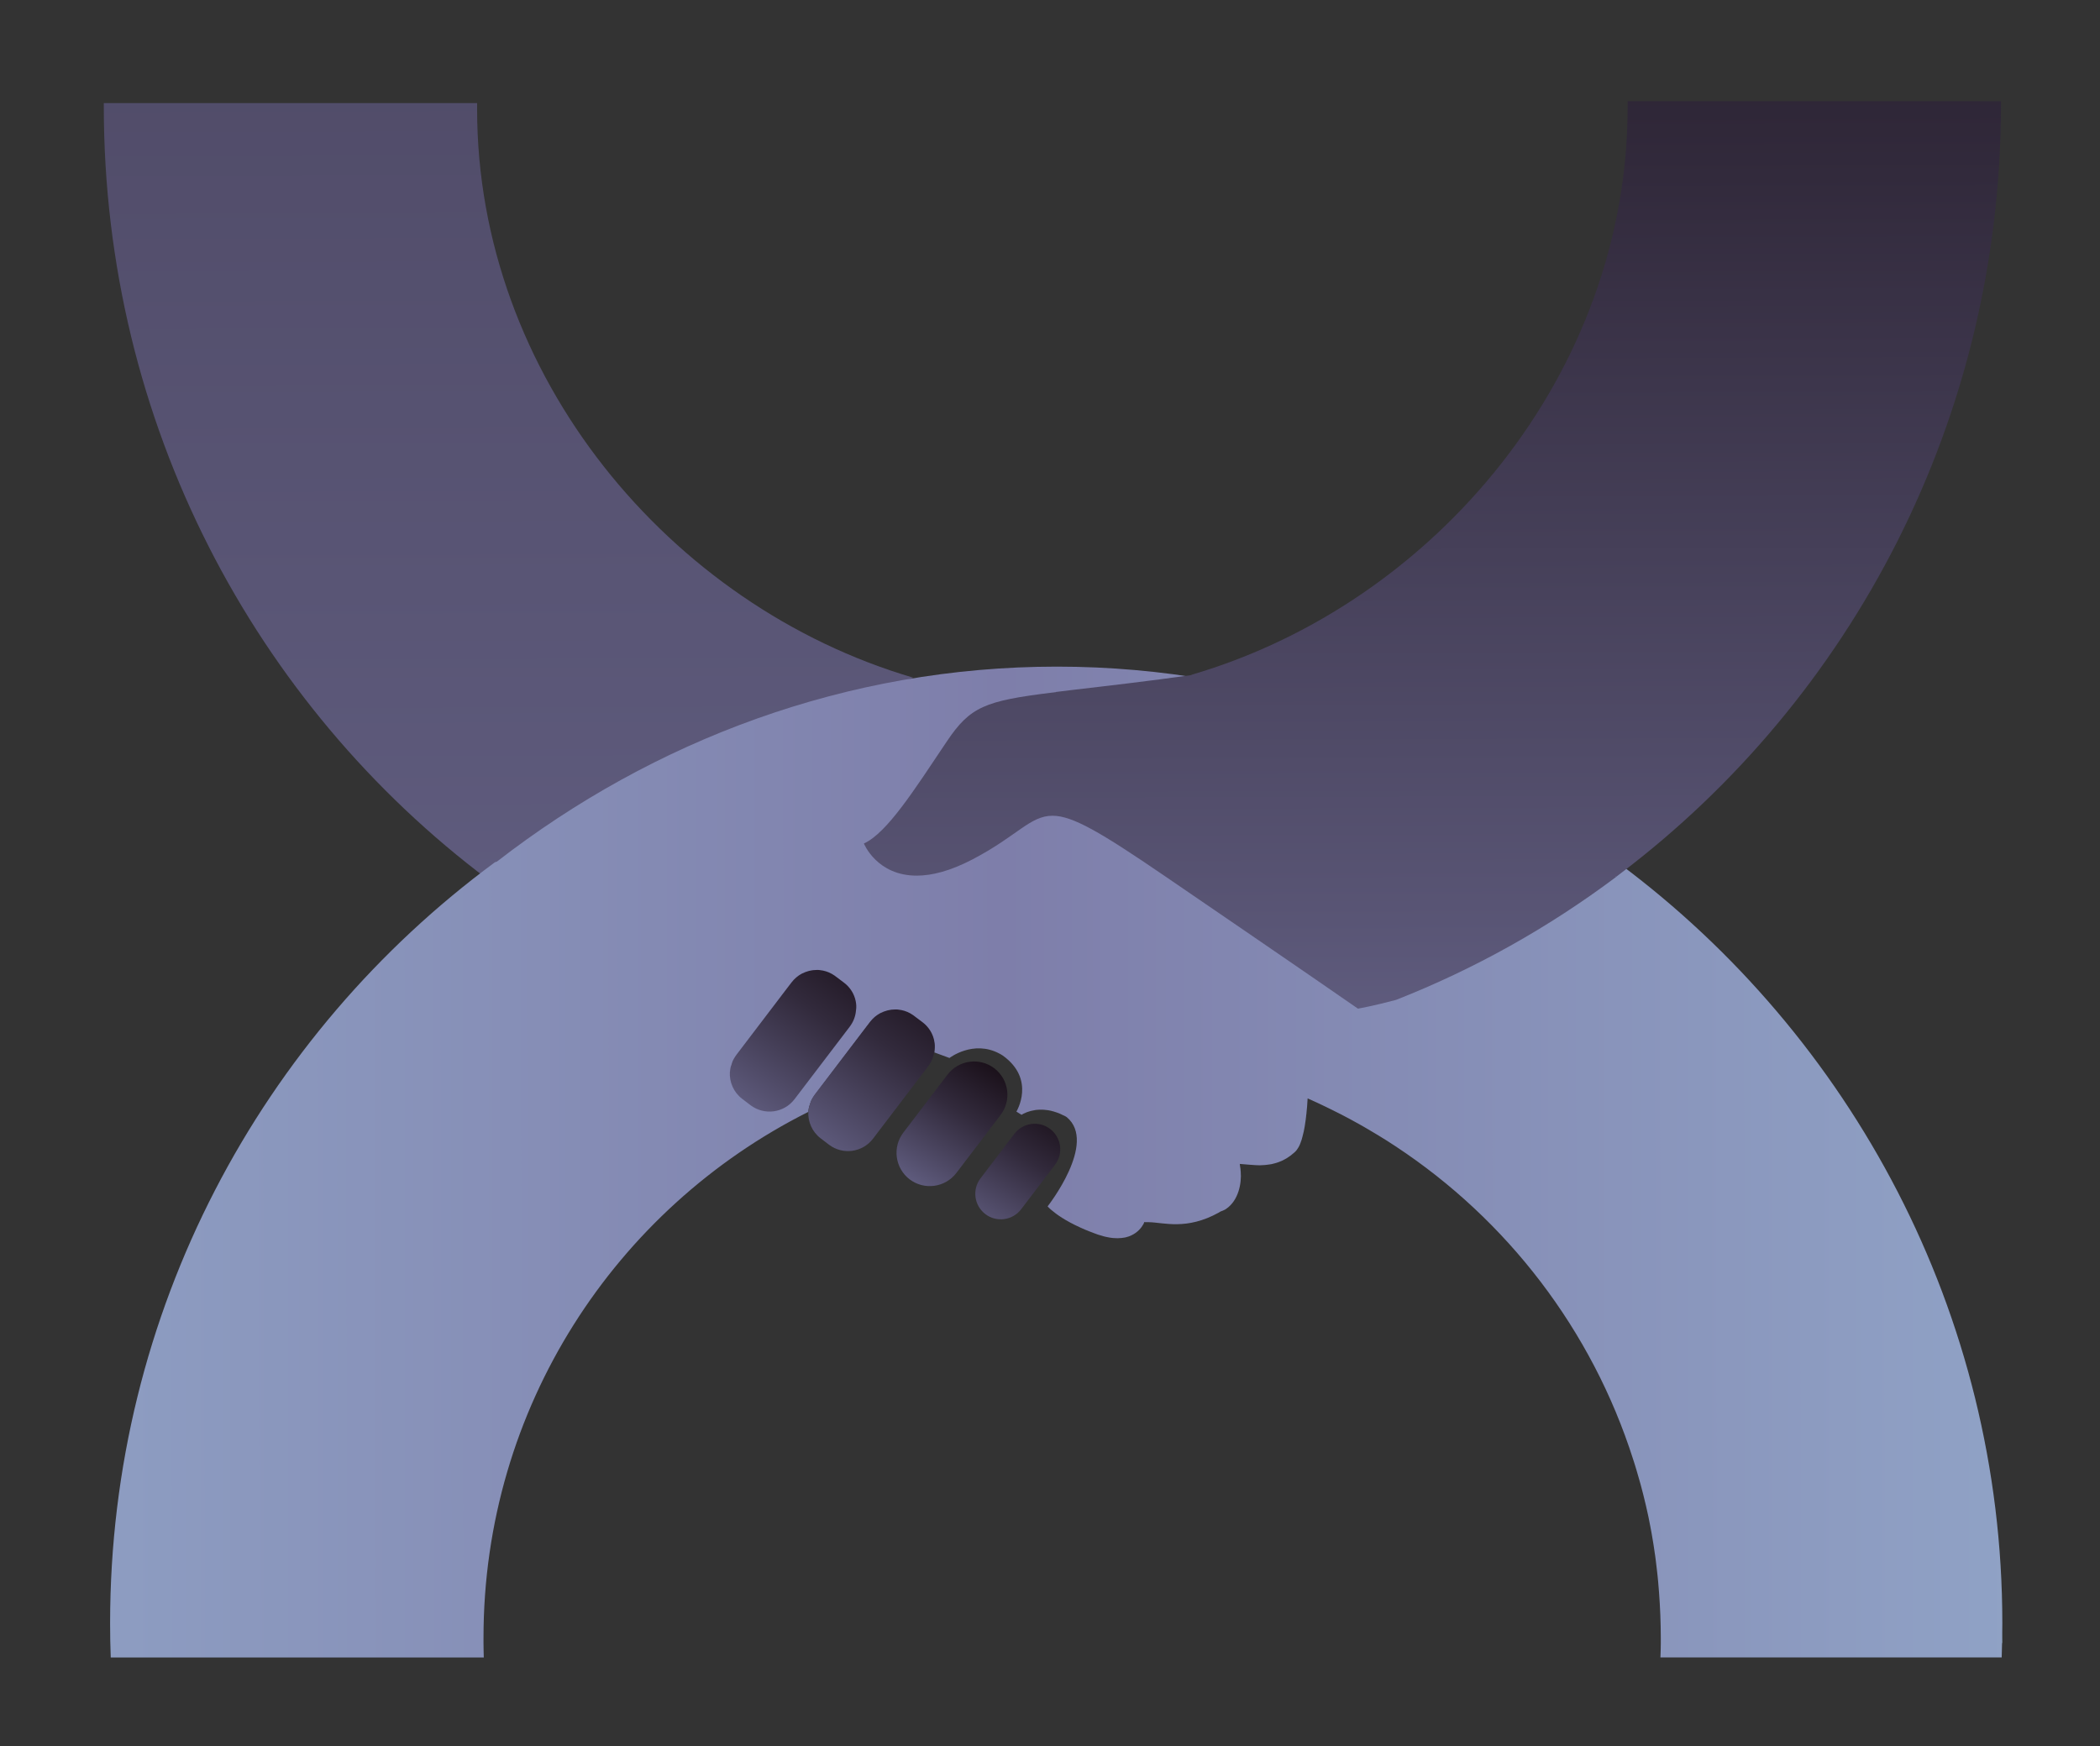 <?xml version="1.0" encoding="utf-8"?>
<!-- Generator: Adobe Illustrator 22.1.0, SVG Export Plug-In . SVG Version: 6.00 Build 0)  -->
<svg version="1.1" id="Layer_1" xmlns="http://www.w3.org/2000/svg" xmlns:xlink="http://www.w3.org/1999/xlink" x="0px" y="0px"
	 viewBox="0 0 2306.4 1918.3" style="enable-background:new 0 0 2306.4 1918.3;" xml:space="preserve">
<rect x="0" y="0" width="2306.4" height="1918.3" fill="#333333" stroke="none"/>
<style type="text/css">
	.st0{fill:none;}
	.st1{fill:url(#SVGID_1_);}
	.st2{fill:url(#SVGID_2_);}
	.st3{fill:url(#SVGID_3_);}
	.st4{fill:url(#SVGID_4_);}
	.st5{fill:url(#SVGID_5_);}
	.st6{fill:url(#SVGID_6_);}
	.st7{fill:url(#SVGID_7_);}
	.st8{fill:url(#SVGID_8_);}
	.st9{fill:url(#SVGID_9_);}
	.st10{fill:url(#SVGID_10_);}
	.st11{fill:url(#SVGID_11_);}
	.st12{fill:url(#SVGID_12_);}
	.st13{fill:url(#SVGID_13_);}
	.st14{fill:url(#SVGID_14_);}
	.st15{fill:url(#SVGID_15_);}
	.st16{fill:url(#SVGID_16_);}
	.st17{fill:url(#SVGID_17_);}
	.st18{fill:url(#SVGID_18_);}
	.st19{fill:url(#SVGID_19_);}
	.st20{fill:url(#SVGID_20_);}
	.st21{fill:url(#SVGID_21_);}
	.st22{fill:url(#SVGID_22_);}
	.st23{fill:url(#SVGID_23_);}
	.st24{fill:url(#SVGID_24_);}
	.st25{fill:url(#SVGID_25_);}
	.st26{fill:url(#SVGID_26_);}
</style>
<title>Asset 1</title>
<path class="st0" d="M807.7,1205.7c0.3,0.3,0.6,0.6,0.9,0.9C808.3,1206.3,808,1206,807.7,1205.7
	C807.7,1205.7,807.7,1205.7,807.7,1205.7z"/>
<linearGradient id="SVGID_1_" gradientUnits="userSpaceOnUse" x1="1640.483" y1="-131.38" x2="330.698" y2="1672.702">
	<stop  offset="0" style="stop-color:#A2C7E2"/>
	<stop  offset="0.23" style="stop-color:#7E7EAA"/>
	<stop  offset="0.32" style="stop-color:#0D0208"/>
	<stop  offset="0.42" style="stop-color:#10050B"/>
	<stop  offset="0.54" style="stop-color:#10050B"/>
	<stop  offset="0.64" style="stop-color:#10050B"/>
	<stop  offset="0.66" style="stop-color:#190F18"/>
	<stop  offset="0.7" style="stop-color:#322A3C"/>
	<stop  offset="0.75" style="stop-color:#595575"/>
	<stop  offset="0.76" style="stop-color:#615E81"/>
</linearGradient>
<path class="st1" d="M760.6,1103.8c-0.7-0.8-1.5-1.6-2.3-2.3c-0.7-0.7-1.5-1.3-2.3-1.9l-2-1.6l-6.6-5.1c-2.8-2.1-5.8-3.8-8.9-5
	c-0.5-0.2-0.9-0.3-1.4-0.5c-10.3-3.4-21.6-1.9-30.7,4c0.4-0.3,0.8-0.5,1.2-0.8c5-3,10.6-4.6,16.2-5c-10.1,0.5-19.9,5.3-26.5,14
	l-12.7,16.7l-41.8,54.8c-2.4,3.1-4.2,6.6-5.4,10.2c-1.2,3.6-1.8,7.3-1.8,11c-0.1,5.8,1.4,11.7,4.1,16.9c-1.7-3.3-2.9-6.9-3.5-10.5
	c1.1,6.6,4.1,12.9,8.9,18.1c0.7,0.7,1.4,1.4,2.1,2.1c0.8,0.7,1.6,1.4,2.5,2l8.5,6.5c15.6,11.9,38,8.8,50-6.8l54.4-71.4
	c0.2-0.2,0.4-0.5,0.6-0.8c0-0.1,0.1-0.2,0.2-0.3c0.2-0.2,0.4-0.5,0.6-0.8c0.1-0.1,0.2-0.3,0.3-0.4c0,0,0,0,0,0c0,0,0,0,0,0
	c0.2-0.2,0.3-0.5,0.5-0.8c0,0,0-0.1,0.1-0.1c0,0,0-0.1,0.1-0.1c0,0,0-0.1,0.1-0.1c0.1-0.1,0.1-0.1,0.1-0.2c0,0,0-0.1,0-0.1
	c0.1-0.1,0.1-0.2,0.2-0.4c0.1-0.2,0.2-0.3,0.3-0.5c0-0.1,0.1-0.1,0.1-0.1c0.1-0.2,0.2-0.3,0.2-0.5c0.1-0.1,0.1-0.1,0.1-0.2
	c0,0,0,0,0,0c0.2-0.4,0.4-0.8,0.6-1.2c0.1-0.3,0.2-0.5,0.3-0.7c0.1-0.2,0.2-0.5,0.3-0.7c-0.1,0.2-0.1,0.3-0.2,0.4
	c0.1-0.2,0.2-0.3,0.2-0.5c0,0,0,0,0,0c0,0,0,0,0,0c0.1-0.2,0.1-0.4,0.2-0.6c0-0.2,0.1-0.5,0.2-0.7c0.1-0.2,0.1-0.3,0.2-0.5
	c0.2-0.6,0.4-1.3,0.5-1.9c0-0.1,0.1-0.3,0.1-0.4c0.2-0.8,0.3-1.5,0.5-2.3c0,0,0-0.1,0-0.1c0.1-0.4,0.1-0.7,0.2-1.1v-0.3
	c0.1-0.4,0.1-0.9,0.2-1.5C770.8,1121.5,767.5,1111.3,760.6,1103.8z M637.6,1181.3c1.2-3.6,3-7,5.4-10.2
	C640.6,1174.3,638.8,1177.8,637.6,1181.3c-1.2,3.7-1.8,7.4-1.8,11C635.8,1188.6,636.4,1184.9,637.6,1181.3z M635.9,1195.8
	c0.1,0.9,0.2,1.8,0.3,2.7C636.1,1197.6,636,1196.7,635.9,1195.8z M635.9,1191c0.3-6.9,2.6-13.8,7.2-19.8
	C638.6,1177.1,636.2,1184.1,635.9,1191z M684.8,1116.3l12.6-16.6c0.2-0.3,0.4-0.5,0.6-0.8c-0.2,0.2-0.4,0.4-0.5,0.7L684.8,1116.3z
	 M698.9,1098c-0.2,0.2-0.4,0.4-0.5,0.6C698.5,1098.4,698.6,1098.3,698.9,1098C698.8,1098,698.8,1098,698.9,1098
	C698.9,1098,698.9,1098,698.9,1098z M701.1,1095.7c0.3-0.3,0.5-0.5,0.8-0.7c0.3-0.2,0.5-0.5,0.8-0.7c0.2-0.2,0.5-0.4,0.7-0.6
	c0.1-0.1,0.2-0.2,0.3-0.3c0.2-0.2,0.5-0.3,0.7-0.5c-0.6,0.4-1.2,0.9-1.7,1.4C702,1094.8,701.5,1095.2,701.1,1095.7z M704.5,1092.7
	c0.6-0.4,1.1-0.8,1.7-1.2C705.7,1091.9,705.1,1092.3,704.5,1092.7z"/>
<path class="st0" d="M1150.7,882.9c21.8,0.1,52.1,17.7,122.5,65.8c150.2,102.6,212.8,146.1,212.8,146.1l0,0
	c-0.2-0.2-62.9-43.6-212.8-146.1C1202.7,900.6,1172.5,883,1150.7,882.9z"/>
<linearGradient id="SVGID_2_" gradientUnits="userSpaceOnUse" x1="881.567" y1="23.556" x2="943.432" y2="23.942" gradientTransform="matrix(1 0 0 1 0 1074.908)">
	<stop  offset="0" style="stop-color:#A2C7E2"/>
	<stop  offset="0.51" style="stop-color:#7E7EAA"/>
	<stop  offset="1" style="stop-color:#A2C7E2"/>
</linearGradient>
<path class="st2" d="M931.6,1113.7c0-0.1,0-0.3,0-0.4c0-0.1,0-0.2,0-0.3c-0.1-0.8-0.1-1.5-0.3-2.3c0-0.3-0.1-0.5-0.1-0.8
	c-0.1-0.4-0.1-0.7-0.2-1.1c-0.1-0.3-0.1-0.6-0.2-0.9c0-0.1,0-0.2-0.1-0.3c-0.1-0.4-0.2-0.8-0.3-1.2c0,0,0-0.1,0-0.1
	c-0.1-0.3-0.2-0.7-0.3-1c-0.2-0.6-0.4-1.1-0.6-1.7c-0.1-0.3-0.2-0.6-0.4-0.9c-0.1-0.3-0.2-0.6-0.4-0.9c-0.1-0.3-0.3-0.6-0.4-0.9
	c0,0,0-0.1,0-0.1c0,0,0,0,0,0c-0.1-0.2-0.2-0.3-0.3-0.5c-0.1-0.2-0.2-0.4-0.3-0.7c-0.1-0.2-0.2-0.3-0.3-0.5c0,0,0,0,0-0.1
	c-0.2-0.3-0.4-0.6-0.6-0.9c-0.1-0.2-0.3-0.4-0.4-0.7c0,0,0,0,0,0c-0.2-0.2-0.3-0.5-0.5-0.8c-0.9-1.4-1.9-2.7-3-3.9
	c-0.2-0.2-0.4-0.4-0.6-0.6c-0.2-0.2-0.4-0.4-0.6-0.6c-0.3-0.3-0.6-0.6-0.9-0.9c-0.7-0.7-1.5-1.3-2.4-2l-8.1-6.2
	c-0.4-0.3-0.8-0.6-1.2-0.8c-0.6-0.4-1.2-0.8-1.8-1.2c-0.4-0.2-0.7-0.4-1.1-0.6c-0.5-0.3-0.9-0.5-1.4-0.7c-1.1-0.5-2.2-1-3.3-1.5
	c-0.4-0.2-0.8-0.3-1.1-0.4c-0.4-0.1-0.9-0.3-1.3-0.4c-0.4-0.1-0.9-0.2-1.3-0.4c0,0,0,0,0,0c-0.4-0.1-0.9-0.2-1.3-0.3
	c-0.4-0.1-0.8-0.2-1.2-0.2c-0.1,0-0.2,0-0.3,0c0.3,0,0.6,0.1,0.9,0.2c0.2,0,0.4,0.1,0.6,0.1h0c0.5,0.1,0.9,0.2,1.3,0.3
	c0.4,0.1,0.9,0.2,1.3,0.4c0.4,0.1,0.9,0.3,1.3,0.4c0.4,0.2,0.9,0.3,1.3,0.5c0.4,0.1,0.7,0.3,1.1,0.5c0.3,0.1,0.6,0.3,1,0.4
	c2.2,1,4.4,2.3,6.4,3.9l6.3,4.8l1.8,1.4c0.8,0.6,1.6,1.3,2.3,1.9c0.8,0.7,1.5,1.4,2.2,2.2c0.4,0.5,0.8,1,1.2,1.4
	c5.7,7,8.4,16.1,7.4,25c-0.1,0.5-0.1,1-0.2,1.4v0.3c0,0,0-0.1,0-0.1c0,0,0,0,0,0c0-0.1,0-0.2,0.1-0.4v0.1c0-0.1,0-0.2,0-0.3
	c0-0.2,0.1-0.3,0.1-0.5c0,0,0,0,0-0.1c0-0.1,0-0.2,0.1-0.3c0-0.1,0-0.1,0-0.2c0-0.3,0-0.6,0.1-0.9c0,0,0,0,0,0c0-0.3,0-0.6,0.1-0.9
	v-0.4c0-0.1,0-0.3,0-0.4v-0.2c0-0.4,0-0.8,0-1.2v-0.3C931.7,1114.3,931.6,1114,931.6,1113.7z M931.6,1113.7c0-0.1,0-0.3,0-0.4
	c0-0.1,0-0.2,0-0.3c-0.1-0.8-0.1-1.5-0.3-2.3c0-0.3-0.1-0.5-0.1-0.8c-0.1-0.4-0.1-0.7-0.2-1.1c-0.1-0.3-0.1-0.6-0.2-0.9
	c0-0.1,0-0.2-0.1-0.3c-0.1-0.4-0.2-0.8-0.3-1.2c0,0,0-0.1,0-0.1c-0.1-0.3-0.2-0.7-0.3-1c-0.2-0.6-0.4-1.1-0.6-1.7
	c-0.1-0.3-0.2-0.6-0.4-0.9c-0.1-0.3-0.2-0.6-0.4-0.9c-0.1-0.3-0.3-0.6-0.4-0.9c0,0,0-0.1,0-0.1c0,0,0,0,0,0
	c-0.1-0.2-0.2-0.3-0.3-0.5c-0.1-0.2-0.2-0.4-0.3-0.7c-0.1-0.2-0.2-0.3-0.3-0.5c0,0,0,0,0-0.1c-0.2-0.3-0.4-0.6-0.6-0.9
	c-0.1-0.2-0.3-0.4-0.4-0.7c0,0,0,0,0,0c-0.2-0.2-0.3-0.5-0.5-0.8c-0.9-1.4-1.9-2.7-3-3.9c-0.2-0.2-0.4-0.4-0.6-0.6
	c-0.2-0.2-0.4-0.4-0.6-0.6c-0.3-0.3-0.6-0.6-0.9-0.9c-0.7-0.7-1.5-1.3-2.4-2l-8.1-6.2c-0.4-0.3-0.8-0.6-1.2-0.8
	c-0.6-0.4-1.2-0.8-1.8-1.2c-0.4-0.2-0.7-0.4-1.1-0.6c-0.5-0.3-0.9-0.5-1.4-0.7c-1.1-0.5-2.2-1-3.3-1.5c-0.4-0.2-0.8-0.3-1.1-0.4
	c-0.4-0.1-0.9-0.3-1.3-0.4c-0.4-0.1-0.9-0.2-1.3-0.4c0,0,0,0,0,0c-0.4-0.1-0.9-0.2-1.3-0.3c-0.4-0.1-0.8-0.2-1.2-0.2
	c-0.1,0-0.2,0-0.3,0c0.3,0,0.6,0.1,0.9,0.2c0.2,0,0.4,0.1,0.6,0.1h0c0.5,0.1,0.9,0.2,1.3,0.3c0.4,0.1,0.9,0.2,1.3,0.4
	c0.4,0.1,0.9,0.3,1.3,0.4c0.4,0.2,0.9,0.3,1.3,0.5c0.4,0.1,0.7,0.3,1.1,0.5c0.3,0.1,0.6,0.3,1,0.4c2.2,1,4.4,2.3,6.4,3.9l6.3,4.8
	l1.8,1.4c0.8,0.6,1.6,1.3,2.3,1.9c0.8,0.7,1.5,1.4,2.2,2.2c0.4,0.5,0.8,1,1.2,1.4c5.7,7,8.4,16.1,7.4,25c-0.1,0.5-0.1,1-0.2,1.4v0.3
	c0,0,0-0.1,0-0.1c0,0,0,0,0,0c0-0.1,0-0.2,0.1-0.4v0.1c0-0.1,0-0.2,0-0.3c0-0.2,0.1-0.3,0.1-0.5c0,0,0,0,0-0.1c0-0.1,0-0.2,0.1-0.3
	c0-0.1,0-0.1,0-0.2c0-0.3,0-0.6,0.1-0.9c0,0,0,0,0,0c0-0.3,0-0.6,0.1-0.9v-0.4c0-0.1,0-0.3,0-0.4v-0.2c0-0.4,0-0.8,0-1.2v-0.3
	C931.7,1114.3,931.6,1114,931.6,1113.7z M931.1,1121.4c0,0,0-0.1,0-0.1c0,0,0,0,0,0c0-0.1,0-0.2,0-0.3v-0.1
	C931.2,1121.1,931.1,1121.3,931.1,1121.4C931.1,1121.4,931.1,1121.4,931.1,1121.4z M931.1,1121.4
	C931.1,1121.4,931.1,1121.4,931.1,1121.4L931.1,1121.4C931.1,1121.5,931.1,1121.4,931.1,1121.4z M931.1,1121.4
	C931.1,1121.4,931.1,1121.4,931.1,1121.4c0,0,0-0.1,0-0.1c0,0,0,0,0,0c0-0.1,0-0.2,0-0.3v-0.1
	C931.2,1121.1,931.1,1121.3,931.1,1121.4z M931.1,1121.4C931.1,1121.4,931.1,1121.4,931.1,1121.4L931.1,1121.4
	C931.1,1121.5,931.1,1121.4,931.1,1121.4z M931.6,1113.7c0-0.1,0-0.3,0-0.4c0-0.1,0-0.2,0-0.3c-0.1-0.8-0.1-1.5-0.3-2.3
	c0-0.3-0.1-0.5-0.1-0.8c-0.1-0.4-0.1-0.7-0.2-1.1c-0.1-0.3-0.1-0.6-0.2-0.9c0-0.1,0-0.2-0.1-0.3c-0.1-0.4-0.2-0.8-0.3-1.2
	c0,0,0-0.1,0-0.1c-0.1-0.3-0.2-0.7-0.3-1c-0.2-0.6-0.4-1.1-0.6-1.7c-0.1-0.3-0.2-0.6-0.4-0.9c-0.1-0.3-0.2-0.6-0.4-0.9
	c-0.1-0.3-0.3-0.6-0.4-0.9c0,0,0-0.1,0-0.1c0,0,0,0,0,0c-0.1-0.2-0.2-0.3-0.3-0.5c-0.1-0.2-0.2-0.4-0.3-0.7
	c-0.1-0.2-0.2-0.3-0.3-0.5c0,0,0,0,0-0.1c-0.2-0.3-0.4-0.6-0.6-0.9c-0.1-0.2-0.3-0.4-0.4-0.7c0,0,0,0,0,0c-0.2-0.2-0.3-0.5-0.5-0.8
	c-0.9-1.4-1.9-2.7-3-3.9c-0.2-0.2-0.4-0.4-0.6-0.6c-0.2-0.2-0.4-0.4-0.6-0.6c-0.3-0.3-0.6-0.6-0.9-0.9c-0.7-0.7-1.5-1.3-2.4-2
	l-8.1-6.2c-0.4-0.3-0.8-0.6-1.2-0.8c-0.6-0.4-1.2-0.8-1.8-1.2c-0.4-0.2-0.7-0.4-1.1-0.6c-0.8-0.4-1.6-0.9-2.5-1.2
	c2.2,1,4.4,2.3,6.4,3.9l6.3,4.8l1.8,1.4c0.8,0.6,1.6,1.3,2.3,1.9c0.8,0.7,1.5,1.4,2.2,2.2c0.4,0.5,0.8,1,1.2,1.4
	c5.7,7,8.4,16.1,7.4,25c-0.1,0.5-0.1,1-0.2,1.4v0.3c0,0,0-0.1,0-0.1c0,0,0,0,0,0c0-0.1,0-0.2,0.1-0.4v0.1c0-0.1,0-0.2,0-0.3
	c0-0.2,0.1-0.3,0.1-0.5c0,0,0,0,0-0.1c0-0.1,0-0.2,0.1-0.3c0-0.1,0-0.1,0-0.2c0-0.3,0-0.6,0.1-0.9c0,0,0,0,0,0c0-0.3,0-0.6,0.1-0.9
	v-0.4c0-0.1,0-0.3,0-0.4v-0.2c0-0.4,0-0.8,0-1.2v-0.3C931.7,1114.3,931.6,1114,931.6,1113.7z"/>
<linearGradient id="SVGID_3_" gradientUnits="userSpaceOnUse" x1="524.824" y1="-3662.63" x2="537.927" y2="175.782" gradientTransform="matrix(1 0 0 1 0 1074.908)">
	<stop  offset="0" style="stop-color:#A2C7E2"/>
	<stop  offset="0.23" style="stop-color:#7E7EAA"/>
	<stop  offset="0.32" style="stop-color:#0D0208"/>
	<stop  offset="0.35" style="stop-color:#10050B"/>
	<stop  offset="0.42" style="stop-color:#10050B"/>
	<stop  offset="0.48" style="stop-color:#10050B"/>
	<stop  offset="0.54" style="stop-color:#190F18"/>
	<stop  offset="0.67" style="stop-color:#322A3C"/>
	<stop  offset="0.84" style="stop-color:#595575"/>
	<stop  offset="0.87" style="stop-color:#615E81"/>
</linearGradient>
<path class="st3" d="M537.2,949.7c-0.2,0.2-0.4,0.3-0.6,0.5l0,0L537.2,949.7z"/>
<linearGradient id="SVGID_4_" gradientUnits="userSpaceOnUse" x1="-617.693" y1="-132.172" x2="2851.988" y2="-110.492" gradientTransform="matrix(1 0 0 1 0 1074.908)">
	<stop  offset="0" style="stop-color:#A2C7E2"/>
	<stop  offset="0.51" style="stop-color:#7E7EAA"/>
	<stop  offset="1" style="stop-color:#FFFFFF"/>
</linearGradient>
<path class="st4" d="M537.2,949.7c-0.2,0.2-0.4,0.3-0.6,0.5l0,0L537.2,949.7z"/>
<linearGradient id="SVGID_5_" gradientUnits="userSpaceOnUse" x1="513.542" y1="-12768.484" x2="568.045" y2="3198.478">
	<stop  offset="0" style="stop-color:#A2C7E2"/>
	<stop  offset="0.23" style="stop-color:#7E7EAA"/>
	<stop  offset="0.32" style="stop-color:#0D0208"/>
	<stop  offset="0.35" style="stop-color:#10050B"/>
	<stop  offset="0.42" style="stop-color:#10050B"/>
	<stop  offset="0.48" style="stop-color:#10050B"/>
	<stop  offset="0.54" style="stop-color:#190F18"/>
	<stop  offset="0.67" style="stop-color:#322A3C"/>
	<stop  offset="0.84" style="stop-color:#595575"/>
	<stop  offset="0.87" style="stop-color:#615E81"/>
</linearGradient>
<path class="st5" d="M538.1,965.7l462.8-220.4c0.8-0.3,1.6-0.6,2.3-0.8c-0.1,0-0.2-0.1-0.3-0.1l0.1,0c0,0-0.1,0-0.1,0
	C735,665.7,524,412.2,524,119.8c0-2.2,0-4.4,0-6.6H114c0,1.1,0,2.2,0,3.4c0,348.5,166.1,657.6,422.4,849.9l0,0l0,0
	c0.1,0.1,0.1,0.1,0.2,0.2c0.2-0.2,0.4-0.3,0.6-0.5l0.4-0.2c0,0,0.1-0.1,0.1-0.1l0,0c0,0-0.1,0.1-0.1,0.1l-0.3,0.3
	C537.6,966.1,537.8,965.9,538.1,965.7z"/>
<linearGradient id="SVGID_6_" gradientUnits="userSpaceOnUse" x1="537.6" y1="-125.508" x2="537.6" y2="-125.508" gradientTransform="matrix(1 0 0 1 0 1074.908)">
	<stop  offset="0" style="stop-color:#A2C7E2"/>
	<stop  offset="0.23" style="stop-color:#7E7EAA"/>
	<stop  offset="0.32" style="stop-color:#0D0208"/>
	<stop  offset="0.35" style="stop-color:#10050B"/>
	<stop  offset="0.42" style="stop-color:#10050B"/>
	<stop  offset="0.48" style="stop-color:#10050B"/>
	<stop  offset="0.54" style="stop-color:#190F18"/>
	<stop  offset="0.67" style="stop-color:#322A3C"/>
	<stop  offset="0.84" style="stop-color:#595575"/>
	<stop  offset="0.87" style="stop-color:#615E81"/>
</linearGradient>
<path class="st6" d="M537.6,949.4"/>
<linearGradient id="SVGID_7_" gradientUnits="userSpaceOnUse" x1="537.6" y1="-125.508" x2="537.6" y2="-125.508" gradientTransform="matrix(1 0 0 1 0 1074.908)">
	<stop  offset="0" style="stop-color:#A2C7E2"/>
	<stop  offset="0.51" style="stop-color:#7E7EAA"/>
	<stop  offset="1" style="stop-color:#FFFFFF"/>
</linearGradient>
<path class="st7" d="M537.6,949.4"/>
<linearGradient id="SVGID_8_" gradientUnits="userSpaceOnUse" x1="1769.8" y1="-124.708" x2="1769.8" y2="-124.708" gradientTransform="matrix(1 0 0 1 0 1074.908)">
	<stop  offset="0" style="stop-color:#A2C7E2"/>
	<stop  offset="0.51" style="stop-color:#7E7EAA"/>
	<stop  offset="1" style="stop-color:#FFFFFF"/>
</linearGradient>
<path class="st8" d="M1769.8,950.2L1769.8,950.2L1769.8,950.2L1769.8,950.2L1769.8,950.2L1769.8,950.2L1769.8,950.2z"/>
<linearGradient id="SVGID_9_" gradientUnits="userSpaceOnUse" x1="1769.8" y1="-124.708" x2="1769.8" y2="-124.708" gradientTransform="matrix(1 0 0 1 0 1074.908)">
	<stop  offset="0" style="stop-color:#A2C7E2"/>
	<stop  offset="0.23" style="stop-color:#7E7EAA"/>
	<stop  offset="0.32" style="stop-color:#0D0208"/>
	<stop  offset="0.35" style="stop-color:#10050B"/>
	<stop  offset="0.42" style="stop-color:#10050B"/>
	<stop  offset="0.48" style="stop-color:#10050B"/>
	<stop  offset="0.54" style="stop-color:#190F18"/>
	<stop  offset="0.67" style="stop-color:#322A3C"/>
	<stop  offset="0.84" style="stop-color:#595575"/>
	<stop  offset="0.87" style="stop-color:#615E81"/>
</linearGradient>
<path class="st9" d="M1769.8,950.2L1769.8,950.2L1769.8,950.2L1769.8,950.2L1769.8,950.2L1769.8,950.2L1769.8,950.2z"/>
<linearGradient id="SVGID_10_" gradientUnits="userSpaceOnUse" x1="1769.8" y1="-124.708" x2="1769.8" y2="-124.708" gradientTransform="matrix(1 0 0 1 0 1074.908)">
	<stop  offset="0" style="stop-color:#A2C7E2"/>
	<stop  offset="0.23" style="stop-color:#7E7EAA"/>
	<stop  offset="0.32" style="stop-color:#0D0208"/>
	<stop  offset="0.35" style="stop-color:#10050B"/>
	<stop  offset="0.42" style="stop-color:#10050B"/>
	<stop  offset="0.48" style="stop-color:#10050B"/>
	<stop  offset="0.54" style="stop-color:#190F18"/>
	<stop  offset="0.67" style="stop-color:#322A3C"/>
	<stop  offset="0.84" style="stop-color:#595575"/>
	<stop  offset="0.87" style="stop-color:#615E81"/>
</linearGradient>
<path class="st10" d="M1769.8,950.2L1769.8,950.2L1769.8,950.2L1769.8,950.2L1769.8,950.2L1769.8,950.2L1769.8,950.2z"/>
<linearGradient id="SVGID_11_" gradientUnits="userSpaceOnUse" x1="1769.8" y1="-124.708" x2="1769.8" y2="-124.708" gradientTransform="matrix(1 0 0 1 0 1074.908)">
	<stop  offset="0" style="stop-color:#A2C7E2"/>
	<stop  offset="0.51" style="stop-color:#7E7EAA"/>
	<stop  offset="1" style="stop-color:#FFFFFF"/>
</linearGradient>
<path class="st11" d="M1769.8,950.2L1769.8,950.2L1769.8,950.2L1769.8,950.2L1769.8,950.2z"/>
<linearGradient id="SVGID_12_" gradientUnits="userSpaceOnUse" x1="1769.8" y1="-124.708" x2="1769.8" y2="-124.708" gradientTransform="matrix(1 0 0 1 0 1074.908)">
	<stop  offset="0" style="stop-color:#A2C7E2"/>
	<stop  offset="0.23" style="stop-color:#7E7EAA"/>
	<stop  offset="0.32" style="stop-color:#0D0208"/>
	<stop  offset="0.35" style="stop-color:#10050B"/>
	<stop  offset="0.42" style="stop-color:#10050B"/>
	<stop  offset="0.48" style="stop-color:#10050B"/>
	<stop  offset="0.54" style="stop-color:#190F18"/>
	<stop  offset="0.67" style="stop-color:#322A3C"/>
	<stop  offset="0.84" style="stop-color:#595575"/>
	<stop  offset="0.87" style="stop-color:#615E81"/>
</linearGradient>
<path class="st12" d="M1769.8,950.2L1769.8,950.2L1769.8,950.2L1769.8,950.2L1769.8,950.2z"/>
<linearGradient id="SVGID_13_" gradientUnits="userSpaceOnUse" x1="-1236.332" y1="1278.866" x2="3345.925" y2="1274.559">
	<stop  offset="0" style="stop-color:#A2C7E2"/>
	<stop  offset="0.51" style="stop-color:#7E7EAA"/>
	<stop  offset="1" style="stop-color:#A2C7E2"/>
</linearGradient>
<path class="st13" d="M1042.8,1162.2c0,0,26.1-20.2,54.9-4.8c1.2,0.7,2.5,1.3,3.7,2.2c36.5,26.2,14.9,61.5,14.9,61.5
	c0,0,5.6,3.5,5.6,3.5c0,0,0,0,0.1,0c0.2-0.1,0.5-0.3,1-0.6c0.1-0.1,0.2-0.1,0.4-0.2c0,0,0.1,0,0.1-0.1c0.2-0.1,0.4-0.2,0.6-0.3
	c0.3-0.2,0.7-0.3,1.1-0.5c0.4-0.2,0.8-0.3,1.2-0.5c0.2-0.1,0.4-0.2,0.6-0.3h0c0.2-0.1,0.5-0.2,0.7-0.3c0.3-0.1,0.6-0.2,0.9-0.3
	c0.2-0.1,0.4-0.1,0.6-0.2c0.5-0.2,1.1-0.3,1.6-0.5c0.4-0.1,0.9-0.2,1.3-0.4c0.1,0,0.3-0.1,0.5-0.1c0.3-0.1,0.6-0.1,0.9-0.2
	c0,0,0,0,0,0c0.3-0.1,0.7-0.1,1-0.2c0.3-0.1,0.7-0.1,1-0.2c0.3-0.1,0.7-0.1,1-0.2c0.4,0,0.7-0.1,1.1-0.2c0.3,0,0.6-0.1,0.9-0.1
	c0.5,0,1-0.1,1.5-0.1c0.5,0,1-0.1,1.5-0.1h0.2c0.5,0,1,0,1.6,0c0.3,0,0.6,0,0.9,0c0.3,0,0.6,0,0.9,0c0.5,0,0.9,0,1.4,0.1
	c0.1,0,0.3,0,0.4,0c0.6,0,1.1,0.1,1.7,0.2c0.6,0.1,1.2,0.1,1.8,0.2c0.3,0,0.5,0.1,0.8,0.1c2,0.3,4,0.8,6.1,1.4
	c1.3,0.4,2.6,0.8,4,1.3c0.7,0.3,1.4,0.5,2.1,0.8c0.4,0.2,0.7,0.3,1.1,0.5c0.7,0.3,1.4,0.6,2.2,1l-1.2-0.5c0.4,0.2,2.8,1.3,2.4,1.1
	c-1.2-0.6,2.6,1.1,3.7,2c34,28.1-21,98-21,98s0.1,0.1,0.2,0.3c0,0,0.1,0.1,0.1,0.1c0,0,0.1,0.1,0.1,0.1c0.1,0.1,0.1,0.1,0.2,0.2
	c0.1,0.1,0.2,0.2,0.4,0.4c0.1,0.1,0.1,0.1,0.2,0.2l0.2,0.2c0.1,0.1,0.2,0.2,0.3,0.3c0.1,0.1,0.2,0.2,0.3,0.3
	c0.2,0.2,0.4,0.4,0.7,0.6h0c0.2,0.2,0.3,0.3,0.5,0.5c0.2,0.2,0.4,0.3,0.6,0.5c0.2,0.2,0.4,0.4,0.6,0.5c5.1,4.4,15,11.6,31.6,19.1
	c1.5,0.7,3.1,1.4,4.7,2.1c0.5,0.2,1.1,0.5,1.7,0.7c0.4,0.2,0.9,0.4,1.3,0.5c0.5,0.2,0.9,0.4,1.4,0.6c0.6,0.2,1.2,0.5,1.8,0.7
	c0.2,0.1,0.4,0.2,0.6,0.2h0c1.2,0.5,2.4,0.9,3.6,1.4c1.2,0.5,2.5,0.9,3.8,1.4c0.5,0.2,1.1,0.4,1.6,0.5c1.6,0.5,3.1,1,4.6,1.4
	c1,0.3,2,0.5,2.9,0.7c1.4,0.3,2.8,0.6,4.1,0.8c0.4,0.1,0.9,0.1,1.3,0.2c0.9,0.1,1.7,0.2,2.5,0.3c3.3,0.3,6.2,0.3,9,0
	c1-0.1,2-0.2,2.9-0.4c0.4-0.1,0.8-0.2,1.2-0.2c0.4-0.1,0.8-0.2,1.3-0.3c2.1-0.5,3.9-1.2,5.6-2c7.4-3.4,11.3-8.8,13.1-12
	c0.1-0.1,0.2-0.3,0.2-0.4c0.1-0.2,0.2-0.4,0.3-0.5c0.1-0.2,0.2-0.3,0.2-0.5c0.1-0.1,0.1-0.3,0.2-0.4c0-0.1,0.1-0.2,0.1-0.3
	c0-0.1,0-0.1,0.1-0.1c0-0.1,0.1-0.2,0.1-0.2c0,0,0-0.1,0-0.1c2.3-2,0,0,0,0s0.6-0.7,0.9,0c0.1,0.1,0.3,0,0.5,0c0.1,0,0.2,0,0.3,0
	c0.2,0,0.4,0,0.7,0c0.7,0,1.7,0,2.7,0c16.3,0.3,41.3,9.1,76.8-10.6c0.5-0.3,1.7-1.2,2.2-1.3c0.5-0.1,1-0.3,1.4-0.5
	c0.4-0.2,0.8-0.3,1.2-0.5c1.2-0.5,2.3-1.1,3.3-1.8c13.4-9.2,17-27.9,15.9-40.7c0-0.3-0.1-0.5-0.1-0.8c0-0.5-0.1-0.9-0.1-1.3
	c-0.1-0.5-0.1-0.9-0.1-1.3c0-0.2,0-0.4-0.1-0.6c0-0.2-0.1-0.4-0.1-0.6c0-0.2-0.1-0.4-0.1-0.6c-0.1-0.6-0.1-1.1-0.2-1.6c0,0,0,0,0,0
	c0-0.3-0.1-0.5-0.1-0.7c0-0.1,0-0.2,0-0.3c0-0.2-0.1-0.3-0.1-0.4s0-0.2,0-0.3c0-0.1,0-0.1,0-0.1c4.1,0.3,18.1,1.6,21.9,1.5
	c0.6,0,1.2,0,1.8-0.1c1.3-0.1,2.5-0.1,3.8-0.2c1.1-0.1,2.3-0.2,3.4-0.4c0.2,0,0.4,0,0.6-0.1c0.5-0.1,1-0.2,1.6-0.2
	c0.6-0.1,1.2-0.2,1.8-0.3c1.1-0.2,2.2-0.5,3.2-0.8c1.6-0.4,3.2-0.9,4.8-1.5c5.8-2.1,11.3-5.4,16.7-10.2c0.4-0.3,0.8-0.7,1.2-1.1
	c1.3-1.2,2.5-2.9,3.6-4.8c0.2-0.4,0.5-0.9,0.7-1.3c0,0,0,0,0,0c0.2-0.5,0.4-0.9,0.7-1.4c0.3-0.7,0.6-1.5,0.9-2.3
	c0.2-0.5,0.4-1.1,0.6-1.7c0.1-0.3,0.2-0.6,0.3-0.8c0.1-0.3,0.2-0.6,0.3-0.9c0.2-0.6,0.4-1.2,0.5-1.8c0.2-0.6,0.3-1.2,0.5-1.8
	c0-0.2,0.1-0.3,0.1-0.5c0.1-0.4,0.2-0.8,0.3-1.2c0.1-0.4,0.2-0.8,0.3-1.2c0,0,0,0,0,0c0.2-0.8,0.4-1.6,0.6-2.4
	c0.2-0.9,0.3-1.7,0.5-2.6c0.2-0.9,0.3-1.7,0.5-2.6c0.1-0.9,0.3-1.8,0.4-2.6c0.1-0.9,0.3-1.8,0.4-2.7c0.1-0.9,0.3-1.8,0.4-2.7v0
	c0.2-1.5,0.4-2.9,0.5-4.4c0.1-0.8,0.2-1.6,0.3-2.4c0.1-0.8,0.2-1.6,0.2-2.4c0.2-1.7,0.3-3.4,0.5-5.1c0.2-2.1,0.3-4.1,0.4-6.1
	c0.1-1,0.1-1.9,0.2-2.9c1.6,0.7,3.1,1.4,4.7,2.1c1.5,0.7,2.9,1.3,4.4,2c1,0.4,1.9,0.9,2.8,1.3c1.3,0.6,2.7,1.2,4,1.9
	c1.7,0.8,3.3,1.6,5,2.4c2,0.9,3.9,1.9,5.9,2.9c1.6,0.8,3.2,1.6,4.8,2.4c1.7,0.9,3.5,1.8,5.2,2.6c1.7,0.9,3.4,1.8,5.1,2.7
	c1.7,0.9,3.4,1.8,5.1,2.7c3.3,1.8,6.7,3.6,10,5.5c1.9,1.1,3.7,2.1,5.6,3.2c1.5,0.9,3.1,1.8,4.6,2.7c6.7,3.9,13.3,7.9,19.8,12
	c3.3,2.1,6.5,4.2,9.7,6.3c122.2,80.6,215.5,201.5,260.8,343.8c0.6,1.9,1.2,3.8,1.8,5.6c0.6,1.9,1.2,3.8,1.7,5.6
	c1.1,3.8,2.2,7.6,3.3,11.4c0.5,1.9,1.1,3.8,1.6,5.7c0.5,1.9,1,3.8,1.5,5.7c0.5,1.9,1,3.8,1.5,5.8c0.5,1.9,1,3.8,1.4,5.8
	c0.5,1.9,0.9,3.9,1.4,5.8c0.9,3.9,1.7,7.8,2.6,11.7c0.8,3.9,1.6,7.8,2.3,11.7c0.4,2,0.7,3.9,1.1,5.9c0.7,3.9,1.4,7.9,2,11.8
	c0.3,2,0.6,4,0.9,5.9c0.3,1.9,0.6,3.8,0.8,5.6c0.1,0.4,0.1,0.7,0.2,1.1c0.2,1.5,0.4,3,0.6,4.5c0.2,1.6,0.4,3.2,0.6,4.9
	c0.2,1.1,0.3,2.3,0.4,3.4c0.2,1.7,0.4,3.4,0.6,5.1c0.2,1.8,0.4,3.6,0.6,5.4c0.2,2,0.4,4,0.6,6.1c0.4,4,0.7,8.1,1,12.2
	c0.3,4.1,0.6,8.1,0.8,12.2c0.2,4.1,0.4,8.2,0.6,12.3c0.3,8.2,0.5,16.4,0.5,24.7c0,2.1,0,4.2,0,6.3c0,5.2-0.2,10.3-0.4,15.4h374.8
	c0.2-5.1,0.3-10.3,0.4-15.4c0.1-3.8,0.1-7.7,0.2-11.5c0.1-3.6,0.1-7.2,0.1-10.8c0-340.8-166.6-645-420.5-834.2
	c-172.7-134.9-386.6-216.5-617.9-216.5c-230,0-442.7,80.6-615,214.2l-2.2,0.7c0,0,0,0.1-0.1,0.1
	c-128.1,94.5-233.7,217.7-307.3,360.2c-73.6,142.5-115.2,304.2-115.2,475.6c0,12.6,0.2,25.2,0.7,37.7h409.7v-0.1
	c-0.1-5.1-0.3-10.2-0.3-15.3c0-2.1,0-4.2,0-6.4c0-252.7,145.1-471.4,356.6-577.5c0,0,0.1,0,0.1-0.1c0-0.2,0-0.4,0.1-0.6
	c0-0.6,0-0.6,0.1-1.2c0-0.2,0-0.3,0.1-0.5v-0.3l0-0.1l0.6-2.9c0-0.1,0-0.2,0.1-0.3c0,0,0,0,0,0c0-0.1,0-0.2,0.1-0.2
	c0.1-0.2,0.1-0.4,0.2-0.6c0-0.1,0-0.2,0.1-0.3c0-0.1,0-0.2,0.1-0.2c0.1-0.2,0.1-0.4,0.2-0.6c0-0.1,0.1-0.2,0.1-0.3
	c0-0.1,0.1-0.2,0.1-0.3c0,0,0,0,0,0c0,0,0-0.1,0-0.1c0.2-0.7,0.5-1.4,0.7-2c0.1-0.3,0.2-0.6,0.3-0.9c0.2-0.4,0.3-0.7,0.5-1.1
	c0.3-0.6,0.6-1.1,0.9-1.7c0.1-0.2,0.2-0.4,0.3-0.5c0.3-0.5,0.6-1.1,1-1.6c0-0.1,0.1-0.1,0.1-0.2c0.4-0.7,0.9-1.3,1.4-2l54.7-71.9
	l5.9-7.7c6.2-8.1,15.2-12.7,24.7-13.5c0.2,0,0.4,0,0.6,0c0.8-0.1,1.6-0.1,2.4-0.1h0.3c0.4,0,0.8,0,1.2,0c0.4,0,0.9,0.1,1.3,0.1
	c0.2,0,0.4,0,0.6,0.1c0.3,0,0.6,0.1,0.8,0.1c0.4,0.1,0.8,0.1,1.2,0.2c0,0,0.1,0,0.1,0l0.2,0c0.4,0.1,0.8,0.1,1.1,0.2c0,0,0,0,0,0
	c4.9,1,9.6,3,13.8,6.3l9.3,7c0.5,0.3,0.9,0.7,1.3,1.1c0.3,0.3,0.7,0.6,1,0.9c0.3,0.3,0.7,0.6,1,0.9c4.7,4.7,8.1,10.7,9.5,17.3
	c0,0,0,0,0,0h-0.1c0.7,3.4,0.9,6.9,0.6,10.3c0.1,0.6-0.2,1.3-0.1,1.9 M931.7,1115c0,0.4,0,0.8,0,1.2v0.2c0,0.1,0,0.3,0,0.4v0.4
	c0,0.3,0,0.6-0.1,0.9c0,0,0,0,0,0c0,0.3,0,0.6-0.1,0.9c0,0.1,0,0.1,0,0.2c0,0.1,0,0.2-0.1,0.3c0,0,0,0,0,0.1c0,0.2-0.1,0.4-0.1,0.5
	c0,0.1,0,0.2,0,0.3v-0.1c0,0.2-0.1,0.3-0.1,0.4c0,0,0,0,0,0c0,0,0,0.1,0,0.1v0.1c0,0.1,0,0.2,0,0.3c0,0,0,0,0,0c0,0,0,0.1,0,0.1
	c0,0,0,0,0,0s0,0,0,0c0,0,0,0,0,0c0,0,0,0,0,0.1c0,0.1-0.1,0.3-0.1,0.4c0,0,0,0.1,0,0.1c-0.1,0.7-0.3,1.3-0.4,1.9c0,0,0,0.1,0,0.1
	c0,0,0,0.1,0,0.1c0,0.1,0,0.1,0,0.2c-0.1,0.3-0.1,0.6-0.2,0.9c-0.1,0.4-0.2,0.7-0.3,1.1c-0.1,0.2-0.1,0.3-0.2,0.5
	c-0.1,0.2-0.2,0.5-0.2,0.7c0,0.1-0.1,0.3-0.1,0.4c0,0.1,0,0.1-0.1,0.2c0,0,0,0,0,0c0,0,0,0,0,0c0,0,0,0.1,0,0.1c0,0,0,0.1,0,0.1
	c-0.1,0.2-0.2,0.5-0.3,0.7c-0.2,0.4-0.3,0.8-0.5,1.2c-0.1,0.3-0.3,0.6-0.5,0.9c-0.1,0.2-0.2,0.4-0.3,0.6c0,0.1-0.1,0.1-0.1,0.2
	c-0.1,0.1-0.1,0.2-0.2,0.3c-0.1,0.1-0.1,0.1-0.2,0.2c0,0,0,0.1-0.1,0.1c0,0.1-0.1,0.1-0.1,0.2c0,0,0,0,0,0.1c0,0,0,0.1-0.1,0.1
	c0,0,0,0,0,0.1c0,0,0,0.1-0.1,0.1c-0.1,0.1-0.2,0.3-0.2,0.4c-0.1,0.1-0.1,0.3-0.2,0.4c0,0,0,0,0,0c0,0,0,0,0,0
	c-0.1,0.1-0.2,0.3-0.3,0.4c-0.2,0.3-0.4,0.6-0.6,0.8c-0.1,0.1-0.2,0.2-0.2,0.3c-0.2,0.3-0.4,0.6-0.6,0.8l-51.8,68
	c-11.4,14.9-32.7,17.8-47.6,6.5l-8.1-6.2c-0.8-0.6-1.5-1.2-2.2-1.9c0,0-0.1-0.1-0.1-0.1c-0.4-0.3-0.7-0.7-1-1
	c-0.1-0.1-0.2-0.2-0.2-0.2c-0.3-0.3-0.5-0.5-0.8-0.8c-0.3-0.3-0.6-0.6-0.8-0.9c-0.3-0.3-0.5-0.6-0.8-0.9c-0.3-0.3-0.5-0.7-0.8-1
	c-0.2-0.2-0.3-0.4-0.5-0.6c-0.3-0.4-0.6-0.8-0.8-1.2c-0.5-0.8-1-1.7-1.5-2.5c-2.6-5-4-10.6-3.9-16.1c0-3.5,0.6-7.1,1.8-10.5
	s2.8-6.7,5.1-9.7l39.8-52.2l12.1-15.9c5.8-7.5,14-12,22.7-13.1c0.3,0,0.6-0.1,0.8-0.1c0.1,0,0.3,0,0.4,0c0.1,0,0.1,0,0.2,0
	c0.1,0,0.1,0,0.2,0c0.3,0,0.5,0,0.8-0.1c1-0.1,2-0.1,3,0c0.1,0,0.1,0,0.2,0c0.6,0,1.1,0.1,1.7,0.1c0,0,0.1,0,0.1,0
	c0.3,0,0.7,0.1,1,0.1l0.2,0c0.3,0,0.6,0.1,0.9,0.1c0.1,0,0.2,0,0.3,0c0.4,0.1,0.8,0.1,1.2,0.2c0.4,0.1,0.9,0.2,1.3,0.3c0,0,0,0,0,0
	c0.4,0.1,0.9,0.2,1.3,0.4c0.4,0.1,0.9,0.3,1.3,0.4c0.4,0.1,0.8,0.2,1.1,0.4c1.6,0.6,3.2,1.3,4.7,2.2c0.4,0.2,0.7,0.4,1.1,0.6
	c0.6,0.4,1.2,0.8,1.8,1.2c0.4,0.3,0.8,0.6,1.2,0.8l8.1,6.2c0.8,0.6,1.6,1.3,2.4,2c0.3,0.3,0.6,0.6,0.9,0.9c0.2,0.2,0.4,0.4,0.6,0.6
	c0.2,0.2,0.4,0.4,0.6,0.6c1.1,1.2,2.1,2.5,3,3.9c0.2,0.2,0.3,0.5,0.5,0.8c0,0,0,0,0,0c0.1,0.2,0.3,0.4,0.4,0.7
	c0.2,0.3,0.4,0.6,0.6,0.9c0,0,0,0,0,0.1c0.1,0.2,0.2,0.3,0.3,0.5c0.1,0.2,0.2,0.4,0.3,0.7c0.1,0.2,0.2,0.3,0.3,0.5c0,0,0,0,0,0
	c0,0,0,0.1,0,0.1c0.1,0.3,0.3,0.6,0.4,0.9c0.1,0.3,0.3,0.6,0.4,0.9c0.1,0.3,0.2,0.6,0.4,0.9c0.2,0.6,0.4,1.1,0.6,1.7
	c0.1,0.3,0.2,0.7,0.3,1c0,0,0,0.1,0,0.1c0.1,0.4,0.2,0.8,0.3,1.2c0,0.1,0.1,0.2,0.1,0.3c0.1,0.3,0.2,0.6,0.2,0.9
	c0.1,0.4,0.2,0.7,0.2,1.1c0.1,0.3,0.1,0.5,0.1,0.8c0.1,0.8,0.2,1.5,0.3,2.3c0,0.1,0,0.2,0,0.3c0,0.2,0,0.3,0,0.4c0,0.3,0,0.7,0,1
	V1115z"/>
<linearGradient id="SVGID_14_" gradientUnits="userSpaceOnUse" x1="1769.8" y1="-124.708" x2="1769.8" y2="-124.708" gradientTransform="matrix(1 0 0 1 0 1074.908)">
	<stop  offset="0" style="stop-color:#A2C7E2"/>
	<stop  offset="0.23" style="stop-color:#7E7EAA"/>
	<stop  offset="0.32" style="stop-color:#0D0208"/>
	<stop  offset="0.42" style="stop-color:#10050B"/>
	<stop  offset="0.54" style="stop-color:#10050B"/>
	<stop  offset="0.64" style="stop-color:#10050B"/>
	<stop  offset="0.66" style="stop-color:#190F18"/>
	<stop  offset="0.7" style="stop-color:#322A3C"/>
	<stop  offset="0.75" style="stop-color:#595575"/>
	<stop  offset="0.76" style="stop-color:#615E81"/>
</linearGradient>
<path class="st14" d="M1769.8,950.2L1769.8,950.2L1769.8,950.2L1769.8,950.2L1769.8,950.2z"/>
<linearGradient id="SVGID_15_" gradientUnits="userSpaceOnUse" x1="1769.8" y1="-124.708" x2="1769.8" y2="-124.708" gradientTransform="matrix(1 0 0 1 0 1074.908)">
	<stop  offset="0" style="stop-color:#A2C7E2"/>
	<stop  offset="0.51" style="stop-color:#7E7EAA"/>
	<stop  offset="1" style="stop-color:#FFFFFF"/>
</linearGradient>
<path class="st15" d="M1769.8,950.2L1769.8,950.2L1769.8,950.2L1769.8,950.2L1769.8,950.2z"/>
<linearGradient id="SVGID_16_" gradientUnits="userSpaceOnUse" x1="1769.8" y1="-124.708" x2="1769.8" y2="-124.708" gradientTransform="matrix(1 0 0 1 0 1074.908)">
	<stop  offset="0" style="stop-color:#A2C7E2"/>
	<stop  offset="0.23" style="stop-color:#7E7EAA"/>
	<stop  offset="0.32" style="stop-color:#0D0208"/>
	<stop  offset="0.35" style="stop-color:#10050B"/>
	<stop  offset="0.42" style="stop-color:#10050B"/>
	<stop  offset="0.48" style="stop-color:#10050B"/>
	<stop  offset="0.54" style="stop-color:#190F18"/>
	<stop  offset="0.67" style="stop-color:#322A3C"/>
	<stop  offset="0.84" style="stop-color:#595575"/>
	<stop  offset="0.87" style="stop-color:#615E81"/>
</linearGradient>
<path class="st16" d="M1769.8,950.2L1769.8,950.2L1769.8,950.2L1769.8,950.2L1769.8,950.2z"/>
<linearGradient id="SVGID_17_" gradientUnits="userSpaceOnUse" x1="1106.65" y1="-387.855" x2="1106.65" y2="69.862" gradientTransform="matrix(1 0 0 1 0 1074.908)">
	<stop  offset="0" style="stop-color:#A2C7E2"/>
	<stop  offset="0.23" style="stop-color:#7E7EAA"/>
	<stop  offset="0.32" style="stop-color:#0D0208"/>
	<stop  offset="0.42" style="stop-color:#10050B"/>
	<stop  offset="0.54" style="stop-color:#10050B"/>
	<stop  offset="0.64" style="stop-color:#10050B"/>
	<stop  offset="0.66" style="stop-color:#190F18"/>
	<stop  offset="0.7" style="stop-color:#322A3C"/>
	<stop  offset="0.75" style="stop-color:#595575"/>
	<stop  offset="0.76" style="stop-color:#615E81"/>
</linearGradient>
<path class="st17" d="M1062.6,930.9c49.4-25.8,63.3-48.1,88.1-48C1125.9,882.8,1112,905.1,1062.6,930.9"/>
<linearGradient id="SVGID_18_" gradientUnits="userSpaceOnUse" x1="104.472" y1="-174.27" x2="2157.444" y2="-161.442" gradientTransform="matrix(1 0 0 1 0 1074.908)">
	<stop  offset="0" style="stop-color:#A2C7E2"/>
	<stop  offset="0.51" style="stop-color:#7E7EAA"/>
	<stop  offset="1" style="stop-color:#FFFFFF"/>
</linearGradient>
<path class="st18" d="M1062.6,930.9c49.4-25.8,63.3-48.1,88.1-48C1125.9,882.8,1112,905.1,1062.6,930.9"/>
<linearGradient id="SVGID_19_" gradientUnits="userSpaceOnUse" x1="1742.429" y1="-766.351" x2="862.551" y2="611.771" gradientTransform="matrix(1 0 0 1 1.179676e-02 1074.927)">
	<stop  offset="0" style="stop-color:#A2C7E2"/>
	<stop  offset="0.23" style="stop-color:#7E7EAA"/>
	<stop  offset="0.32" style="stop-color:#0D0208"/>
	<stop  offset="0.42" style="stop-color:#10050B"/>
	<stop  offset="0.54" style="stop-color:#10050B"/>
	<stop  offset="0.64" style="stop-color:#10050B"/>
	<stop  offset="0.66" style="stop-color:#190F18"/>
	<stop  offset="0.7" style="stop-color:#322A3C"/>
	<stop  offset="0.75" style="stop-color:#595575"/>
	<stop  offset="0.76" style="stop-color:#615E81"/>
</linearGradient>
<path class="st19" d="M1153.4,1240.2L1153.4,1240.2c-12.3-9.4-29.9-7-39.3,5.3l-37.2,48.9c-9.4,12.3-7,29.9,5.3,39.3l0,0
	c12.3,9.4,29.9,7,39.3-5.3l37.2-48.9C1168.1,1267.2,1165.7,1249.6,1153.4,1240.2z"/>
<linearGradient id="SVGID_20_" gradientUnits="userSpaceOnUse" x1="1669.895" y1="-818.409" x2="790.017" y2="559.713" gradientTransform="matrix(1 0 0 1 1.681614e-02 1074.927)">
	<stop  offset="0" style="stop-color:#A2C7E2"/>
	<stop  offset="0.23" style="stop-color:#7E7EAA"/>
	<stop  offset="0.32" style="stop-color:#0D0208"/>
	<stop  offset="0.42" style="stop-color:#10050B"/>
	<stop  offset="0.54" style="stop-color:#10050B"/>
	<stop  offset="0.64" style="stop-color:#10050B"/>
	<stop  offset="0.66" style="stop-color:#190F18"/>
	<stop  offset="0.7" style="stop-color:#322A3C"/>
	<stop  offset="0.75" style="stop-color:#595575"/>
	<stop  offset="0.76" style="stop-color:#615E81"/>
</linearGradient>
<path class="st20" d="M1092,1173.5L1092,1173.5c-16.1-12.2-39-9.1-51.3,6.9l-48.6,63.8c-12.2,16.1-9.1,39,6.9,51.3l0,0
	c16.1,12.2,39,9.1,51.3-6.9l48.6-63.8C1111.2,1208.7,1108.1,1185.8,1092,1173.5z"/>
<linearGradient id="SVGID_21_" gradientUnits="userSpaceOnUse" x1="1933.605" y1="-165.966" x2="572.318" y2="1719.964">
	<stop  offset="0" style="stop-color:#A2C7E2"/>
	<stop  offset="0.23" style="stop-color:#7E7EAA"/>
	<stop  offset="0.32" style="stop-color:#0D0208"/>
	<stop  offset="0.42" style="stop-color:#10050B"/>
	<stop  offset="0.54" style="stop-color:#10050B"/>
	<stop  offset="0.64" style="stop-color:#10050B"/>
	<stop  offset="0.66" style="stop-color:#190F18"/>
	<stop  offset="0.7" style="stop-color:#322A3C"/>
	<stop  offset="0.75" style="stop-color:#595575"/>
	<stop  offset="0.76" style="stop-color:#615E81"/>
</linearGradient>
<path class="st21" d="M1026,1143.1L1026,1143.1c-1.6-7.8-5.9-14.9-12.7-20.1l-9.3-7c-0.4-0.3-0.8-0.6-1.2-0.9
	c-4-2.8-8.3-4.6-12.7-5.5c0,0,0,0,0,0c-0.4-0.1-0.9-0.2-1.3-0.2c0,0,0,0-0.1,0c-0.4-0.1-0.8-0.1-1.2-0.2c-0.3,0-0.6-0.1-0.8-0.1
	c-0.2,0-0.4-0.1-0.6-0.1c-0.5,0-0.9-0.1-1.4-0.1c-0.4,0-0.8,0-1.2,0h-0.1c-5.6,0-10.9,1.3-15.9,3.8c-0.8,0.4-1.6,0.8-2.4,1.3
	c4.6-2.9,9.8-4.5,15.1-5c-9.4,0.8-18.4,5.4-24.6,13.5l-5.9,7.7l-54.7,71.9c-0.5,0.7-1,1.3-1.4,2c0,0.1-0.1,0.1-0.1,0.2
	c-0.4,0.5-0.7,1.1-1,1.6c-0.1,0.1-0.2,0.3-0.3,0.5c-0.3,0.6-0.6,1.1-0.9,1.7c-0.2,0.4-0.3,0.7-0.5,1.1c-0.1,0.3-0.2,0.5-0.3,0.8
	c-0.2,0.7-0.5,1.4-0.7,2.1c0,0,0,0.1,0,0.2c0,0,0,0,0,0c0,0.1,0,0.2-0.1,0.3c0,0.1-0.1,0.2-0.1,0.3c0,0.2-0.1,0.4-0.2,0.6
	c0,0.1,0,0.1-0.1,0.2c0,0.1,0,0.2-0.1,0.3c-0.1,0.2-0.1,0.4-0.2,0.6c0,0.1,0,0.2-0.1,0.2c0,0,0,0,0,0c0,0.1-0.1,0.2-0.1,0.3
	l-0.6,2.9c0.1,0.1,0,0.2,0,0.3v0.1c0,0.2,0,0.3-0.1,0.5c0,0.6,0,0.6-0.1,1.2c0,0.2,0,0.4-0.1,0.6c0,0-0.1,0-0.1,0.1
	c-0.7,11.1,4,22.4,13.4,29.6l9.3,7.1c15.2,11.5,36.8,8.5,48.3-6.6l60.3-79.2l0.3-0.4c4.1-5.4,6.4-11.5,6.9-17.8
	C1026.9,1150,1026.7,1146.5,1026,1143.1z M889.9,1212.1c0.2-0.7,0.4-1.4,0.7-2.1C890.4,1210.7,890.1,1211.4,889.9,1212.1z
	 M890.9,1209.2c0.2-0.4,0.3-0.7,0.5-1.1C891.3,1208.5,891.1,1208.8,890.9,1209.2z M892.3,1206.4c0.1-0.2,0.2-0.4,0.3-0.5
	C892.5,1206.1,892.4,1206.3,892.3,1206.4z M893.6,1204.2c0-0.1,0.1-0.1,0.1-0.1C893.7,1204.1,893.6,1204.1,893.6,1204.2z
	 M893.7,1204c0.4-0.7,0.9-1.3,1.4-2C894.6,1202.7,894.2,1203.3,893.7,1204z M957.7,1120.1c1.9-2.1,3.9-3.8,6.1-5.3
	C961.6,1116.3,959.5,1118,957.7,1120.1z"/>
<linearGradient id="SVGID_22_" gradientUnits="userSpaceOnUse" x1="1847.502" y1="-209.339" x2="486.214" y2="1676.591">
	<stop  offset="0" style="stop-color:#A2C7E2"/>
	<stop  offset="0.23" style="stop-color:#7E7EAA"/>
	<stop  offset="0.32" style="stop-color:#0D0208"/>
	<stop  offset="0.42" style="stop-color:#10050B"/>
	<stop  offset="0.54" style="stop-color:#10050B"/>
	<stop  offset="0.64" style="stop-color:#10050B"/>
	<stop  offset="0.66" style="stop-color:#190F18"/>
	<stop  offset="0.7" style="stop-color:#322A3C"/>
	<stop  offset="0.75" style="stop-color:#595575"/>
	<stop  offset="0.76" style="stop-color:#615E81"/>
</linearGradient>
<path class="st22" d="M939.8,1099.7L939.8,1099.7c-1.6-7.8-5.9-14.9-12.7-20.1l-9.3-7c-0.4-0.3-0.8-0.6-1.2-0.9
	c-4-2.8-8.3-4.6-12.7-5.5c0,0,0,0,0,0c-0.4-0.1-0.9-0.2-1.3-0.2c0,0,0,0-0.1,0c-0.4-0.1-0.8-0.1-1.2-0.2c-0.3,0-0.6-0.1-0.8-0.1
	c-0.2,0-0.4-0.1-0.6-0.1c-0.5,0-0.9-0.1-1.4-0.1c-0.4,0-0.8,0-1.2,0h-0.1c-5.6,0-10.9,1.3-15.9,3.8c-0.8,0.4-1.6,0.8-2.4,1.3
	c4.6-2.9,9.8-4.5,15.1-5c-9.4,0.8-18.4,5.4-24.6,13.5l-5.9,7.7l-54.7,71.9c-0.5,0.7-1,1.3-1.4,2c0,0.1-0.1,0.1-0.1,0.2
	c-0.4,0.5-0.7,1.1-1,1.6c-0.1,0.1-0.2,0.3-0.3,0.5c-0.3,0.6-0.6,1.1-0.9,1.7c-0.2,0.4-0.3,0.7-0.5,1.1c-0.1,0.3-0.2,0.5-0.3,0.8
	c-0.2,0.7-0.5,1.4-0.7,2.1c0,0,0,0.1,0,0.2c0,0,0,0,0,0c0,0.1,0,0.2-0.1,0.3c0,0.1-0.1,0.2-0.1,0.3c0,0.2-0.1,0.4-0.2,0.6
	c0,0.1,0,0.1-0.1,0.2c0,0.1,0,0.2-0.1,0.3c-0.1,0.2-0.1,0.4-0.2,0.6c0,0.1,0,0.2-0.1,0.2c0,0,0,0,0,0c0,0.1-0.1,0.2-0.1,0.3
	l-0.6,2.9c0.1,0.1,0,0.2,0,0.3v0.1c0,0.2,0,0.3-0.1,0.5c0,0.6,0,0.6-0.1,1.2c0,0.2,0,0.4-0.1,0.6c0,0-0.1,0-0.1,0.1
	c-0.7,11.1,4,22.4,13.4,29.6l9.3,7.1c15.2,11.5,36.8,8.5,48.3-6.6l60.3-79.2l0.3-0.4c4.1-5.4,6.4-11.5,6.9-17.8
	C940.7,1106.6,940.5,1103.1,939.8,1099.7z M803.7,1168.7c0.2-0.7,0.4-1.4,0.7-2.1C804.2,1167.3,803.9,1168,803.7,1168.7z
	 M804.7,1165.8c0.2-0.4,0.3-0.7,0.5-1.1C805.1,1165.1,804.9,1165.4,804.7,1165.8z M806.1,1163c0.1-0.2,0.2-0.4,0.3-0.5
	C806.3,1162.7,806.2,1162.9,806.1,1163z M807.5,1160.8c0-0.1,0.1-0.1,0.1-0.1C807.5,1160.8,807.5,1160.8,807.5,1160.8z
	 M807.5,1160.6c0.4-0.7,0.9-1.3,1.4-2C808.4,1159.3,808,1159.9,807.5,1160.6z M871.6,1076.7c1.9-2.1,3.9-3.8,6.1-5.3
	C875.5,1072.9,873.4,1074.7,871.6,1076.7z"/>
<linearGradient id="SVGID_23_" gradientUnits="userSpaceOnUse" x1="843.5" y1="33.092" x2="843.5" y2="33.092" gradientTransform="matrix(1 0 0 1 0 1074.908)">
	<stop  offset="0" style="stop-color:#A2C7E2"/>
	<stop  offset="0.51" style="stop-color:#7E7EAA"/>
	<stop  offset="1" style="stop-color:#FFFFFF"/>
</linearGradient>
<polygon class="st23" points="843.5,1108 843.5,1108 843.5,1108 "/>
<linearGradient id="SVGID_24_" gradientUnits="userSpaceOnUse" x1="1561.121" y1="-3020.27" x2="1577.502" y2="1778.613">
	<stop  offset="0" style="stop-color:#A2C7E2"/>
	<stop  offset="0.23" style="stop-color:#7E7EAA"/>
	<stop  offset="0.32" style="stop-color:#0D0208"/>
	<stop  offset="0.35" style="stop-color:#10050B"/>
	<stop  offset="0.42" style="stop-color:#10050B"/>
	<stop  offset="0.48" style="stop-color:#10050B"/>
	<stop  offset="0.54" style="stop-color:#190F18"/>
	<stop  offset="0.67" style="stop-color:#322A3C"/>
	<stop  offset="0.84" style="stop-color:#595575"/>
	<stop  offset="0.87" style="stop-color:#615E81"/>
</linearGradient>
<path class="st24" d="M1159.8,760.8h-1.2c-1.2,0-2.5,0-3.7,0.1c-72.9,9-89.4,15.4-114.9,53.4c-35.7,53.2-65.5,100.5-91.2,112.3
	c0,0,14.2,35.6,58.5,35.3c16-0.1,36-4.9,60.7-17.8c49.4-25.8,63.3-48.1,88.1-48c21.8,0.1,52.1,17.7,122.5,65.8
	c150,102.5,212.6,145.9,212.8,146.1c0.5-0.1,16.4-2.8,41.4-9.5c0.1,0,0.2-0.1,0.3-0.1h0.1c86.4-33.9,167.6-79.5,241.8-135.1
	c0,0,0.2,0.1,0.1,0.1c-1-0.8-2.1-1.5-3.1-2.3c0.8,0.6,1.5,1.1,2.3,1.7l-0.3-0.3c-0.1-0.1-0.2-0.2-0.3-0.3c0,0,0,0,0,0
	c0.1,0.1,0.2,0.2,0.3,0.2l0.1,0.1c0.3,0.2,0.6,0.4,0.9,0.6c0,0,0,0,0,0c0,0,0,0,0,0v0c0,0,0,0,0,0.1l4.7-3.6l0,0
	c253.7-192.1,417.9-499.1,417.9-845c0-1.2,0-2.3,0-3.4h-410c0,2.2,0,4.4,0,6.6c0,292-211.2,545.1-479.2,623.5
	c0.2,0.1,0.4,0.2,0.6,0.2c-10.6,1.5-22.4,3.1-35.3,4.8c-50.8,6.6-88.8,10.6-117.8,14.3c-0.4,0-0.8,0.1-1.2,0.1
	c1.2-0.1,2.5-0.1,3.7-0.1h1.2"/>
<linearGradient id="SVGID_25_" gradientUnits="userSpaceOnUse" x1="1509.146" y1="649.8" x2="1509.146" y2="649.8">
	<stop  offset="0" style="stop-color:#A2C7E2"/>
	<stop  offset="0.23" style="stop-color:#7E7EAA"/>
	<stop  offset="0.32" style="stop-color:#0D0208"/>
	<stop  offset="0.35" style="stop-color:#10050B"/>
	<stop  offset="0.42" style="stop-color:#10050B"/>
	<stop  offset="0.48" style="stop-color:#10050B"/>
	<stop  offset="0.54" style="stop-color:#190F18"/>
	<stop  offset="0.67" style="stop-color:#322A3C"/>
	<stop  offset="0.84" style="stop-color:#595575"/>
	<stop  offset="0.87" style="stop-color:#615E81"/>
</linearGradient>
<path class="st25" d="M1509.1,649.8"/>
<linearGradient id="SVGID_26_" gradientUnits="userSpaceOnUse" x1="2199.02" y1="1799.145" x2="2199.29" y2="1799.145">
	<stop  offset="0" style="stop-color:#A2C7E2"/>
	<stop  offset="0.51" style="stop-color:#7E7EAA"/>
	<stop  offset="1" style="stop-color:#A2C7E2"/>
</linearGradient>
<path class="st26" d="M2199.3,1804.9h-0.3c0.1-3.8,0.1-7.7,0.2-11.5C2199.3,1797.2,2199.3,1801.1,2199.3,1804.9z"/>
</svg>
